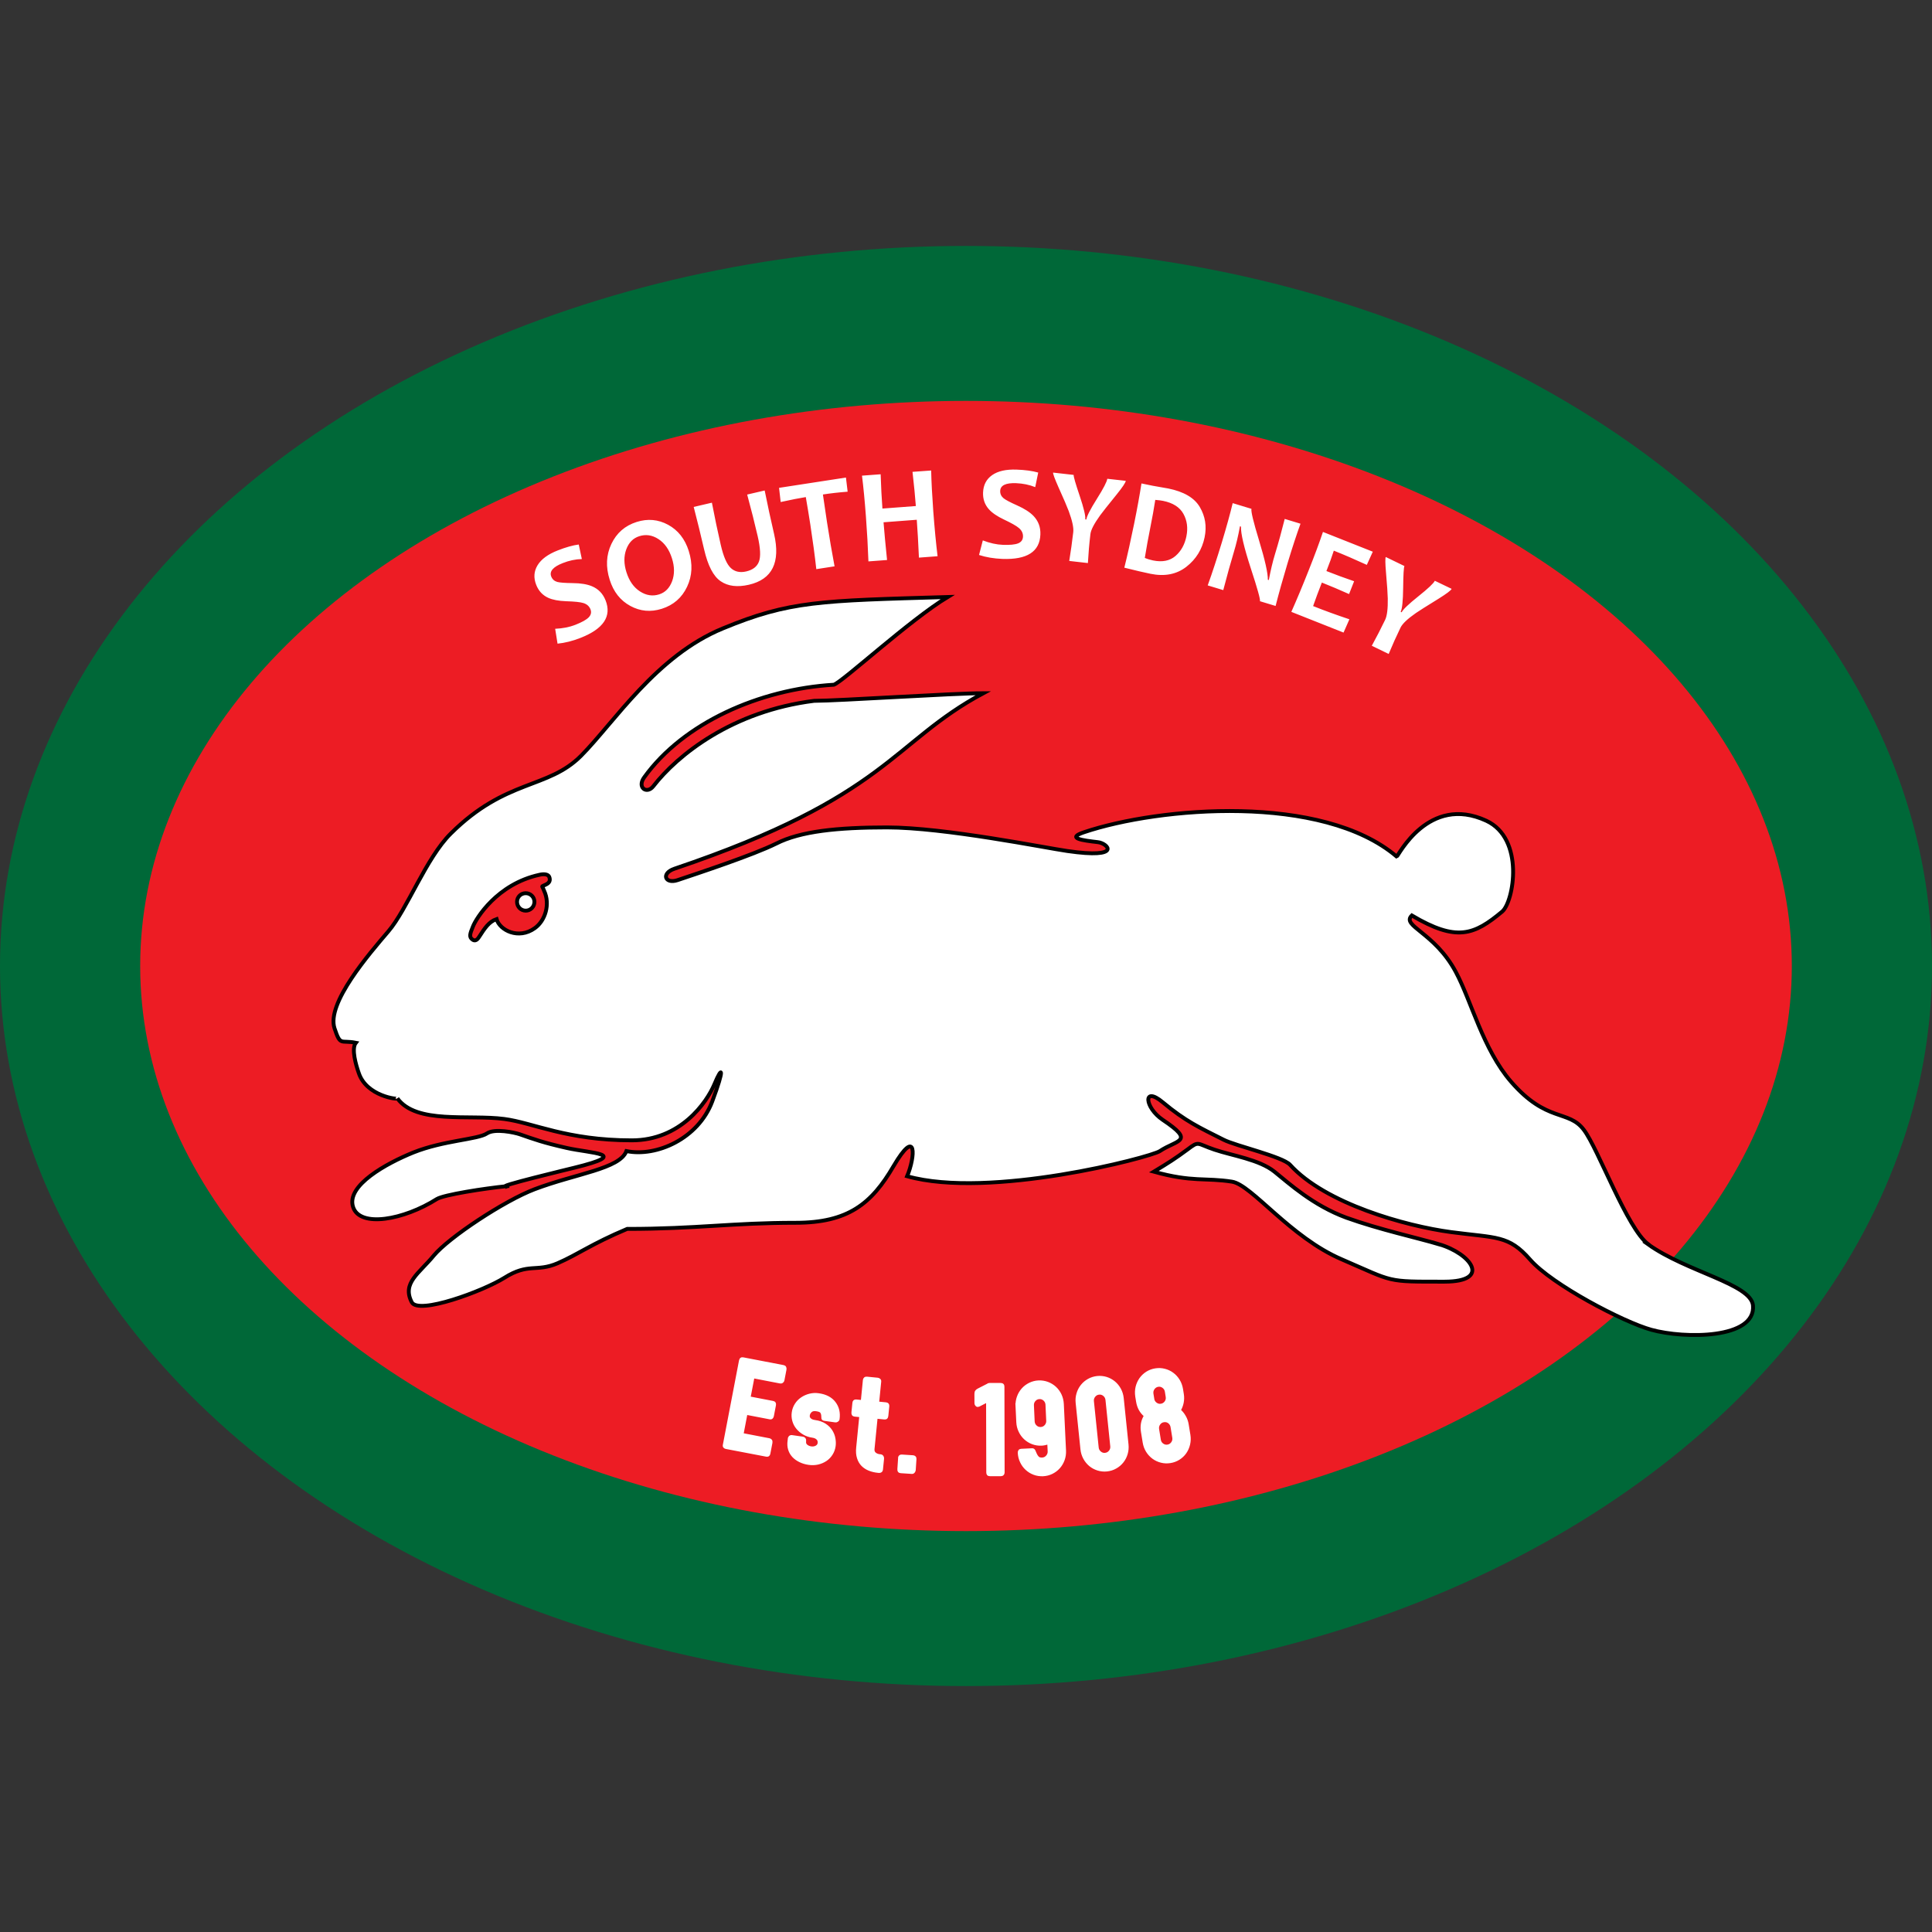 <svg xmlns="http://www.w3.org/2000/svg" width="100" height="100" viewBox="0 0 100 100"><rect x="0" y="0" width="100" height="100" fill="#333333" stroke="none"/><ellipse fill="#006838" cx="50" cy="50" rx="50" ry="37.271"/><ellipse fill="#ED1C24" cx="50" cy="50" rx="42.744" ry="29.25"/><path fill="#FFF" stroke="#000" stroke-width=".2" stroke-miterlimit="10" d="M26.266 61.396c-.863.086 3.43-.945 3.453-.952 3.003-.736.866-.74-.39-1.027-1.236-.28-1.682-.448-2.436-.71-.258-.087-1.285-.313-1.69-.04-.47.317-2.232.356-3.81.986-1.365.553-3.488 1.704-3.117 2.823.352 1.08 2.62.67 4.33-.412.364-.225 2.455-.55 3.654-.672v.006l.006-.002zm48.223 3.01c-1.134-.34-3.066-.756-4.806-1.38-1.72-.636-2.933-1.747-3.718-2.38-.786-.63-2.172-.826-3.105-1.14-.942-.316-.776-.477-1.407 0-.63.465-.945.664-1.73 1.14 2 .558 2.644.3 4.043.517 1.023.16 3.02 2.886 5.69 4.024 2.735 1.182 2.247 1.152 5.307 1.152 2.47-.005 1.366-1.456-.277-1.937l.003.003zm10.83 0c-1.097-.8-2.59-4.94-3.34-5.926-.796-1.06-1.916-.355-3.767-2.49-1.455-1.68-2.06-4.194-2.86-5.682-1.105-2.064-2.836-2.38-2.276-2.924 2.317 1.37 3.218 1.02 4.678-.202.595-.51 1.18-3.772-.827-4.702-2.997-1.382-4.562 1.846-4.632 1.857-3.854-3.277-12.285-2.573-16.18-1.263-.946.315-.073.426.702.515.52.048 1.327.88-1.568.46-1.13-.16-6.36-1.222-9.34-1.222-2.568 0-4.48.2-5.73.836-1.204.597-4.024 1.528-5.11 1.893-.654.218-.863-.355-.157-.592C45.97 41.228 46.17 38.41 50.896 35.88c-1.564 0-7.496.395-8.758.395-4.246.533-7.07 2.807-8.322 4.42-.34.437-.86.06-.466-.468 2.02-2.8 5.944-4.556 9.81-4.786.466-.16 3.924-3.35 5.89-4.54-6.602.195-8.178.195-11.634 1.626-3.447 1.415-5.613 4.853-7.338 6.59-1.723 1.738-3.882 1.184-6.744 4.027-1.28 1.265-2.258 3.926-3.23 5.06-.982 1.152-3.215 3.722-2.79 5.02.314.945.314.592 1.104.75-.243.31.01 1.166.155 1.574.405 1.196 2.052 1.383 1.993 1.3.986 1.354 3.695.827 5.537 1.07 1.49.194 3.22 1.106 6.6 1.106 2.506 0 3.873-1.94 4.28-2.917.39-.945.548-.875-.12.91-.723 1.915-2.877 2.882-4.44 2.563-.346.923-2.612 1.163-4.75 1.974-1.566.594-4.438 2.492-5.222 3.436-.757.924-1.654 1.418-1.14 2.412.346.664 3.7-.576 4.793-1.262 1.256-.79 1.65-.28 2.752-.752 1.1-.48 1.723-.986 3.605-1.78 3.615 0 5.424-.317 8.724-.317 2.708 0 3.93-.985 5.063-2.93 1.227-2.084 1.13-.484.704.52 4.252 1.202 12.593-.975 13.08-1.3.895-.596 1.858-.475.152-1.617-.945-.638-1.047-1.785 0-.91 1.19.992 1.886 1.3 3.146 1.937.624.32 3.058.873 3.445 1.3 1.82 2.006 5.974 3.168 8.33 3.482 2.366.314 2.977.15 4.086 1.416 1.126 1.3 4.847 3.246 6.283 3.64 1.73.478 5.415.478 5.26-1.263-.11-1.11-3.437-1.738-5.424-3.158H85.318zm-57.25-18.51c.043.096.064.124.096.216.32.68.066 1.538-.485 1.93-.844.607-1.818.105-1.978-.47-.393.137-.606.46-.91.933-.136.213-.252.186-.332.13-.19-.132-.14-.29.024-.687.155-.398 1.237-2.19 3.436-2.668.194-.047.427-.047.503.093.174.413-.364.436-.35.52h-.003zm-.857.336c-.252 0-.45.195-.45.448 0 .252.198.456.45.456.248 0 .45-.204.45-.456 0-.25-.204-.448-.45-.448z"/><g fill="#FFF"><path d="M31.344 31.072c.326.83-.106 1.478-1.3 1.946-.404.16-.8.258-1.186.298l-.123-.77c.39-.017.738-.085 1.044-.205.338-.133.568-.26.69-.385s.154-.264.094-.418c-.063-.16-.187-.27-.37-.325-.16-.05-.454-.08-.885-.093-.393-.014-.704-.073-.934-.178-.29-.133-.497-.357-.62-.67-.144-.365-.12-.703.07-1.015s.537-.568 1.044-.767c.415-.163.778-.266 1.088-.306l.16.752c-.328.008-.658.078-.99.21-.5.196-.7.428-.594.695.056.143.16.236.312.28.132.035.396.055.79.06.42.003.756.058 1.005.163.334.14.568.384.704.73zM35.65 28.52c.21.666.183 1.283-.087 1.852s-.705.947-1.307 1.138c-.574.182-1.118.132-1.632-.148-.515-.28-.87-.73-1.066-1.353-.212-.668-.183-1.285.087-1.854.27-.568.705-.947 1.307-1.138.573-.182 1.117-.133 1.63.146.515.28.87.732 1.068 1.355zm-.87.378c-.144-.454-.376-.786-.698-.994-.32-.21-.653-.26-.994-.15-.317.1-.54.327-.673.682-.13.354-.128.75.01 1.184.143.452.376.783.7.992s.653.26.992.153c.317-.1.54-.33.673-.685.13-.355.128-.75-.01-1.182zM39.58 25.39c.15.75.313 1.5.486 2.246.34 1.474-.094 2.35-1.302 2.63-.597.137-1.084.078-1.46-.18-.38-.256-.665-.807-.86-1.653-.173-.746-.352-1.478-.538-2.194l.942-.22c.145.758.297 1.485.458 2.182.14.61.315 1.01.523 1.202.206.19.472.25.796.174.34-.08.56-.248.658-.508s.077-.7-.065-1.316c-.157-.677-.338-1.396-.544-2.155l.903-.21zM43.786 24.72l.088.73c-.456.035-.883.083-1.28.145.06.426.13.9.21 1.423.126.81.257 1.576.393 2.295l-.945.146c-.08-.722-.185-1.49-.31-2.31-.08-.512-.158-.986-.234-1.42-.317.05-.75.135-1.3.256l-.084-.734 3.462-.533zM48.528 28.79l-.964.073c-.034-.754-.07-1.407-.112-1.96l-1.72.13c.038.495.1 1.146.182 1.953l-.964.072c-.027-.752-.07-1.527-.13-2.325-.06-.807-.128-1.51-.203-2.113l.965-.072c.02.64.052 1.232.092 1.775l1.73-.13c-.035-.478-.093-1.068-.173-1.77l.966-.07c.012.58.05 1.285.11 2.12.066.87.14 1.643.222 2.318zM53.85 27.664c-.032.89-.688 1.312-1.97 1.265-.434-.017-.836-.084-1.205-.203l.195-.755c.364.14.71.218 1.038.23.364.013.627-.012.79-.077.16-.065.245-.18.252-.347.006-.173-.063-.32-.21-.445-.126-.11-.384-.256-.773-.44-.354-.167-.615-.345-.784-.534-.212-.24-.313-.526-.3-.864.015-.392.17-.692.47-.902.3-.21.72-.305 1.265-.285.446.016.82.067 1.12.153l-.155.754c-.304-.123-.634-.19-.99-.205-.538-.02-.813.114-.823.4-.006.153.053.28.174.38.106.085.34.21.7.37.385.172.67.356.856.552.247.263.364.58.35.95zM58.27 24.887c-.01.093-.167.33-.472.707-.467.577-.753.937-.855 1.08-.31.43-.48.755-.504.977-.06.5-.102.997-.13 1.493l-.965-.11c.08-.493.15-.99.208-1.493.026-.23-.053-.594-.236-1.09-.086-.23-.264-.644-.533-1.24-.19-.43-.283-.68-.275-.75l1.065.12c-.01.083.094.442.31 1.08.214.638.312 1.045.29 1.222l.056.006c.02-.163.2-.52.544-1.066s.523-.896.54-1.042l.957.107zM62.353 27.8c-.13.633-.444 1.145-.947 1.537-.503.39-1.12.512-1.853.363-.33-.067-.783-.173-1.358-.317.166-.668.335-1.426.507-2.272.165-.812.29-1.508.38-2.088l.585.12c.096.02.24.044.43.076.192.032.317.054.375.066.806.164 1.35.483 1.63.96s.365.992.25 1.555zm-.945-.043c.088-.43.036-.815-.154-1.16-.19-.344-.543-.57-1.057-.673-.096-.02-.23-.036-.4-.05-.07.45-.153.92-.252 1.407-.108.535-.204 1.066-.29 1.596.14.06.283.103.428.132.48.098.866.02 1.158-.23.292-.252.48-.592.568-1.02zM66.023 31.364l-.808-.245c.027-.09-.13-.654-.47-1.69-.355-1.09-.525-1.815-.513-2.173l-.052-.016c-.09.495-.194.935-.312 1.32-.163.54-.348 1.2-.552 1.984l-.805-.244c.24-.666.48-1.404.727-2.212.24-.796.43-1.478.566-2.046l.972.295c-.035.116.095.66.39 1.628.312 1.03.465 1.712.457 2.043l.05.015c.095-.502.2-.946.318-1.332.18-.59.348-1.2.506-1.832l.817.248c-.194.532-.415 1.204-.662 2.017-.246.82-.456 1.567-.627 2.24zM69.845 32.054l-.303.688-2.703-1.072c.28-.63.58-1.345.897-2.147.307-.77.553-1.434.74-1.99l2.58 1.023-.31.682c-.622-.286-1.19-.53-1.708-.736-.097.303-.224.654-.383 1.055.442.175.92.352 1.434.528l-.262.664c-.487-.218-.957-.417-1.408-.596-.17.43-.32.836-.453 1.217.58.232 1.207.46 1.878.684zM75.136 30.48c-.04.085-.268.255-.68.512-.632.39-1.02.635-1.164.735-.436.303-.702.555-.8.756-.218.45-.423.907-.614 1.366l-.874-.424c.24-.438.47-.885.69-1.34.102-.21.146-.58.137-1.107-.005-.246-.035-.695-.092-1.348-.04-.467-.044-.734-.012-.8l.966.468c-.036.074-.058.447-.065 1.12-.008.674-.05 1.09-.128 1.25l.048.025c.07-.147.36-.423.865-.827.505-.403.79-.672.854-.805l.87.418z"/></g><path fill="none" d="M20.167 80.012s29.833 16.333 59.666 0"/><g fill="#FFF" stroke="#FFF" stroke-width=".1" stroke-miterlimit="10"><path d="M38.3 70.43c.02-.1.073-.142.163-.125l2.09.402c.045.01.075.03.092.064s.02.075.012.12l-.105.55c-.007.037-.026.068-.06.093-.032.024-.07.032-.11.025L39 71.292l-.2 1.038 1.207.232c.09.018.125.074.106.17l-.108.563c-.007.037-.023.068-.05.095-.025.025-.063.033-.112.024l-1.206-.232-.2 1.045 1.38.266c.04.008.072.027.095.058.02.03.028.07.02.122l-.11.57c-.018.087-.07.122-.16.104l-2.09-.4c-.036-.008-.065-.024-.088-.05-.023-.026-.03-.063-.02-.108l.835-4.357zM40.834 74.455c.008-.05.026-.086.057-.104.03-.02.06-.026.088-.022l.577.083c.04.007.072.026.096.062.023.034.03.082.022.143-.01.08.014.146.076.198.062.052.14.085.235.1.095.012.18 0 .255-.04s.118-.097.13-.17c.013-.1-.01-.177-.072-.233-.06-.057-.14-.092-.234-.105-.177-.025-.333-.078-.47-.16-.136-.08-.25-.178-.342-.292-.093-.114-.157-.242-.195-.382s-.047-.28-.026-.423c.02-.153.072-.293.153-.42.08-.128.183-.233.306-.317s.26-.146.413-.185c.154-.04.313-.047.476-.023.37.053.646.198.827.437s.247.522.2.855c-.006.036-.026.066-.063.09-.035.023-.07.032-.107.026l-.55-.077c-.077-.012-.117-.04-.12-.085l-.01-.153c-.003-.057-.02-.11-.053-.16s-.114-.083-.245-.102c-.128-.02-.223 0-.283.06-.062.057-.098.124-.11.203-.007.055 0 .1.02.133.022.033.048.062.082.085.032.024.07.04.11.052.04.01.075.018.106.022.21.028.383.09.522.18.14.09.248.198.328.322.08.125.132.258.157.397.026.14.03.272.013.397-.022.157-.074.298-.154.423-.08.126-.18.23-.3.31s-.258.14-.41.176c-.153.034-.314.04-.48.016-.164-.023-.314-.068-.453-.135-.14-.067-.257-.15-.354-.252-.096-.102-.166-.22-.208-.36-.043-.137-.052-.29-.028-.455l.014-.115zM44.713 71.43c.004-.037.02-.068.048-.094.028-.025.065-.035.11-.03l.56.055c.037.005.068.02.096.046s.04.063.034.108l-.107 1.08.403.04c.09.01.132.06.123.153l-.05.494c-.01.104-.062.15-.152.14l-.403-.04-.16 1.617c-.01.098.017.173.08.226.064.054.144.085.24.095l.054.005c.035.004.065.022.09.055.024.033.034.073.03.12l-.057.563c-.008.085-.06.127-.15.127l-.055-.006c-.164-.015-.316-.052-.458-.107-.142-.057-.263-.136-.362-.236-.1-.102-.174-.23-.22-.38-.05-.153-.062-.334-.04-.543l.16-1.616-.287-.028c-.09-.01-.13-.065-.12-.167l.05-.495c.01-.093.06-.135.15-.125l.286.028.107-1.08zM46.538 75.467c.006-.094.055-.137.146-.13l.575.037c.036.002.067.016.093.04.026.026.037.062.034.108l-.038.572c-.003.033-.018.065-.045.1-.027.033-.062.048-.103.046l-.575-.038c-.092-.006-.134-.06-.127-.163l.038-.573zM50.485 72.118c0-.08.045-.145.137-.196l.508-.26c.018-.02.05-.028.096-.03h.563c.1 0 .15.047.15.14l.01 4.445c0 .042-.014.076-.04.102s-.063.037-.104.038h-.57c-.05 0-.085-.013-.105-.04s-.03-.06-.03-.092l-.01-3.682-.424.218c-.014.005-.027.007-.04.007-.006 0-.01.002-.015.006-.036 0-.065-.015-.088-.045-.023-.03-.035-.063-.035-.1l-.002-.512zM52.615 72.78c-.01-.167.015-.327.07-.48s.134-.285.237-.402c.104-.117.23-.21.372-.28.144-.07.297-.11.462-.117.164-.007.32.018.47.073.15.057.282.138.397.244.115.106.207.233.276.38.067.146.105.303.114.47l.114 2.413c.008.168-.016.328-.07.48-.055.15-.134.286-.238.403s-.23.21-.372.28c-.143.07-.297.108-.46.116-.166.007-.323-.017-.472-.073-.15-.056-.28-.137-.396-.244-.115-.106-.207-.232-.275-.38-.07-.145-.107-.303-.115-.47-.002-.042.008-.078.03-.106.02-.03.052-.045.093-.047l.57-.027c.054-.002.094.022.12.075s.05.11.075.172c.026.062.063.117.108.166.046.05.118.07.22.067.096-.005.176-.044.24-.117s.097-.158.092-.257l-.02-.413c-.13.044-.246.067-.347.072-.164.007-.32-.017-.47-.073-.15-.056-.28-.137-.396-.244-.115-.106-.207-.232-.275-.38-.07-.145-.108-.303-.116-.47l-.04-.833zm1.55-.073c-.006-.098-.044-.18-.115-.247-.072-.066-.156-.098-.252-.093-.097.005-.177.043-.242.116s-.096.16-.09.257l.038.832c.005.098.043.18.115.247s.154.097.25.092c.092-.004.17-.04.232-.105.063-.065.098-.146.103-.24l-.04-.86zM55.726 72.614c-.018-.167-.003-.328.043-.482.045-.155.117-.294.215-.417.098-.122.216-.223.355-.3.14-.078.29-.125.454-.143.164-.017.322 0 .475.046.15.048.287.122.408.222.12.1.22.222.296.363.077.143.124.297.142.465l.248 2.4c.017.17.003.33-.043.484-.046.155-.117.294-.215.416-.098.123-.217.224-.355.3-.14.08-.29.126-.455.144-.163.017-.32 0-.474-.047-.15-.047-.287-.12-.408-.22-.12-.102-.22-.223-.296-.365-.077-.142-.124-.297-.142-.464l-.248-2.402zm1.543-.16c-.012-.097-.054-.177-.13-.24-.075-.062-.16-.088-.256-.078-.096.01-.174.054-.235.13-.063.077-.088.164-.077.262l.248 2.402c.01.097.054.177.13.24.075.063.16.09.256.078.096-.01.174-.053.235-.13.062-.076.087-.163.077-.26l-.248-2.403zM58.81 72.276c-.025-.166-.02-.327.017-.484.038-.157.102-.3.192-.43.09-.127.202-.233.337-.32.134-.084.282-.14.445-.166.162-.026.32-.02.476.02.154.038.295.104.42.197.128.093.233.21.317.347.085.137.14.29.168.455l.043.27c.024.147.02.292-.007.434-.028.14-.077.27-.146.39.103.094.19.202.26.328.072.125.12.262.144.41l.09.552c.026.166.02.327-.017.484s-.1.3-.19.43-.203.233-.338.32c-.135.084-.283.14-.445.166-.163.026-.32.02-.477-.02-.154-.038-.295-.104-.42-.197s-.232-.208-.317-.346-.14-.29-.167-.456l-.09-.552c-.05-.304.002-.58.152-.825-.22-.187-.354-.433-.403-.736l-.044-.27zm.884.134c.016.097.063.175.142.232.08.06.166.08.26.064.096-.015.172-.063.23-.143s.076-.17.06-.266l-.043-.27c-.016-.097-.063-.174-.142-.232-.078-.058-.165-.08-.26-.064-.095.017-.17.064-.227.145s-.077.168-.062.265l.044.27zm.54 1.154c-.095.015-.17.063-.227.143s-.077.17-.062.266l.09.553c.015.097.062.174.14.232.08.058.167.08.262.064s.17-.063.228-.144.077-.168.062-.265l-.09-.553c-.015-.093-.06-.17-.134-.23-.075-.06-.164-.082-.268-.066z"/></g></svg>